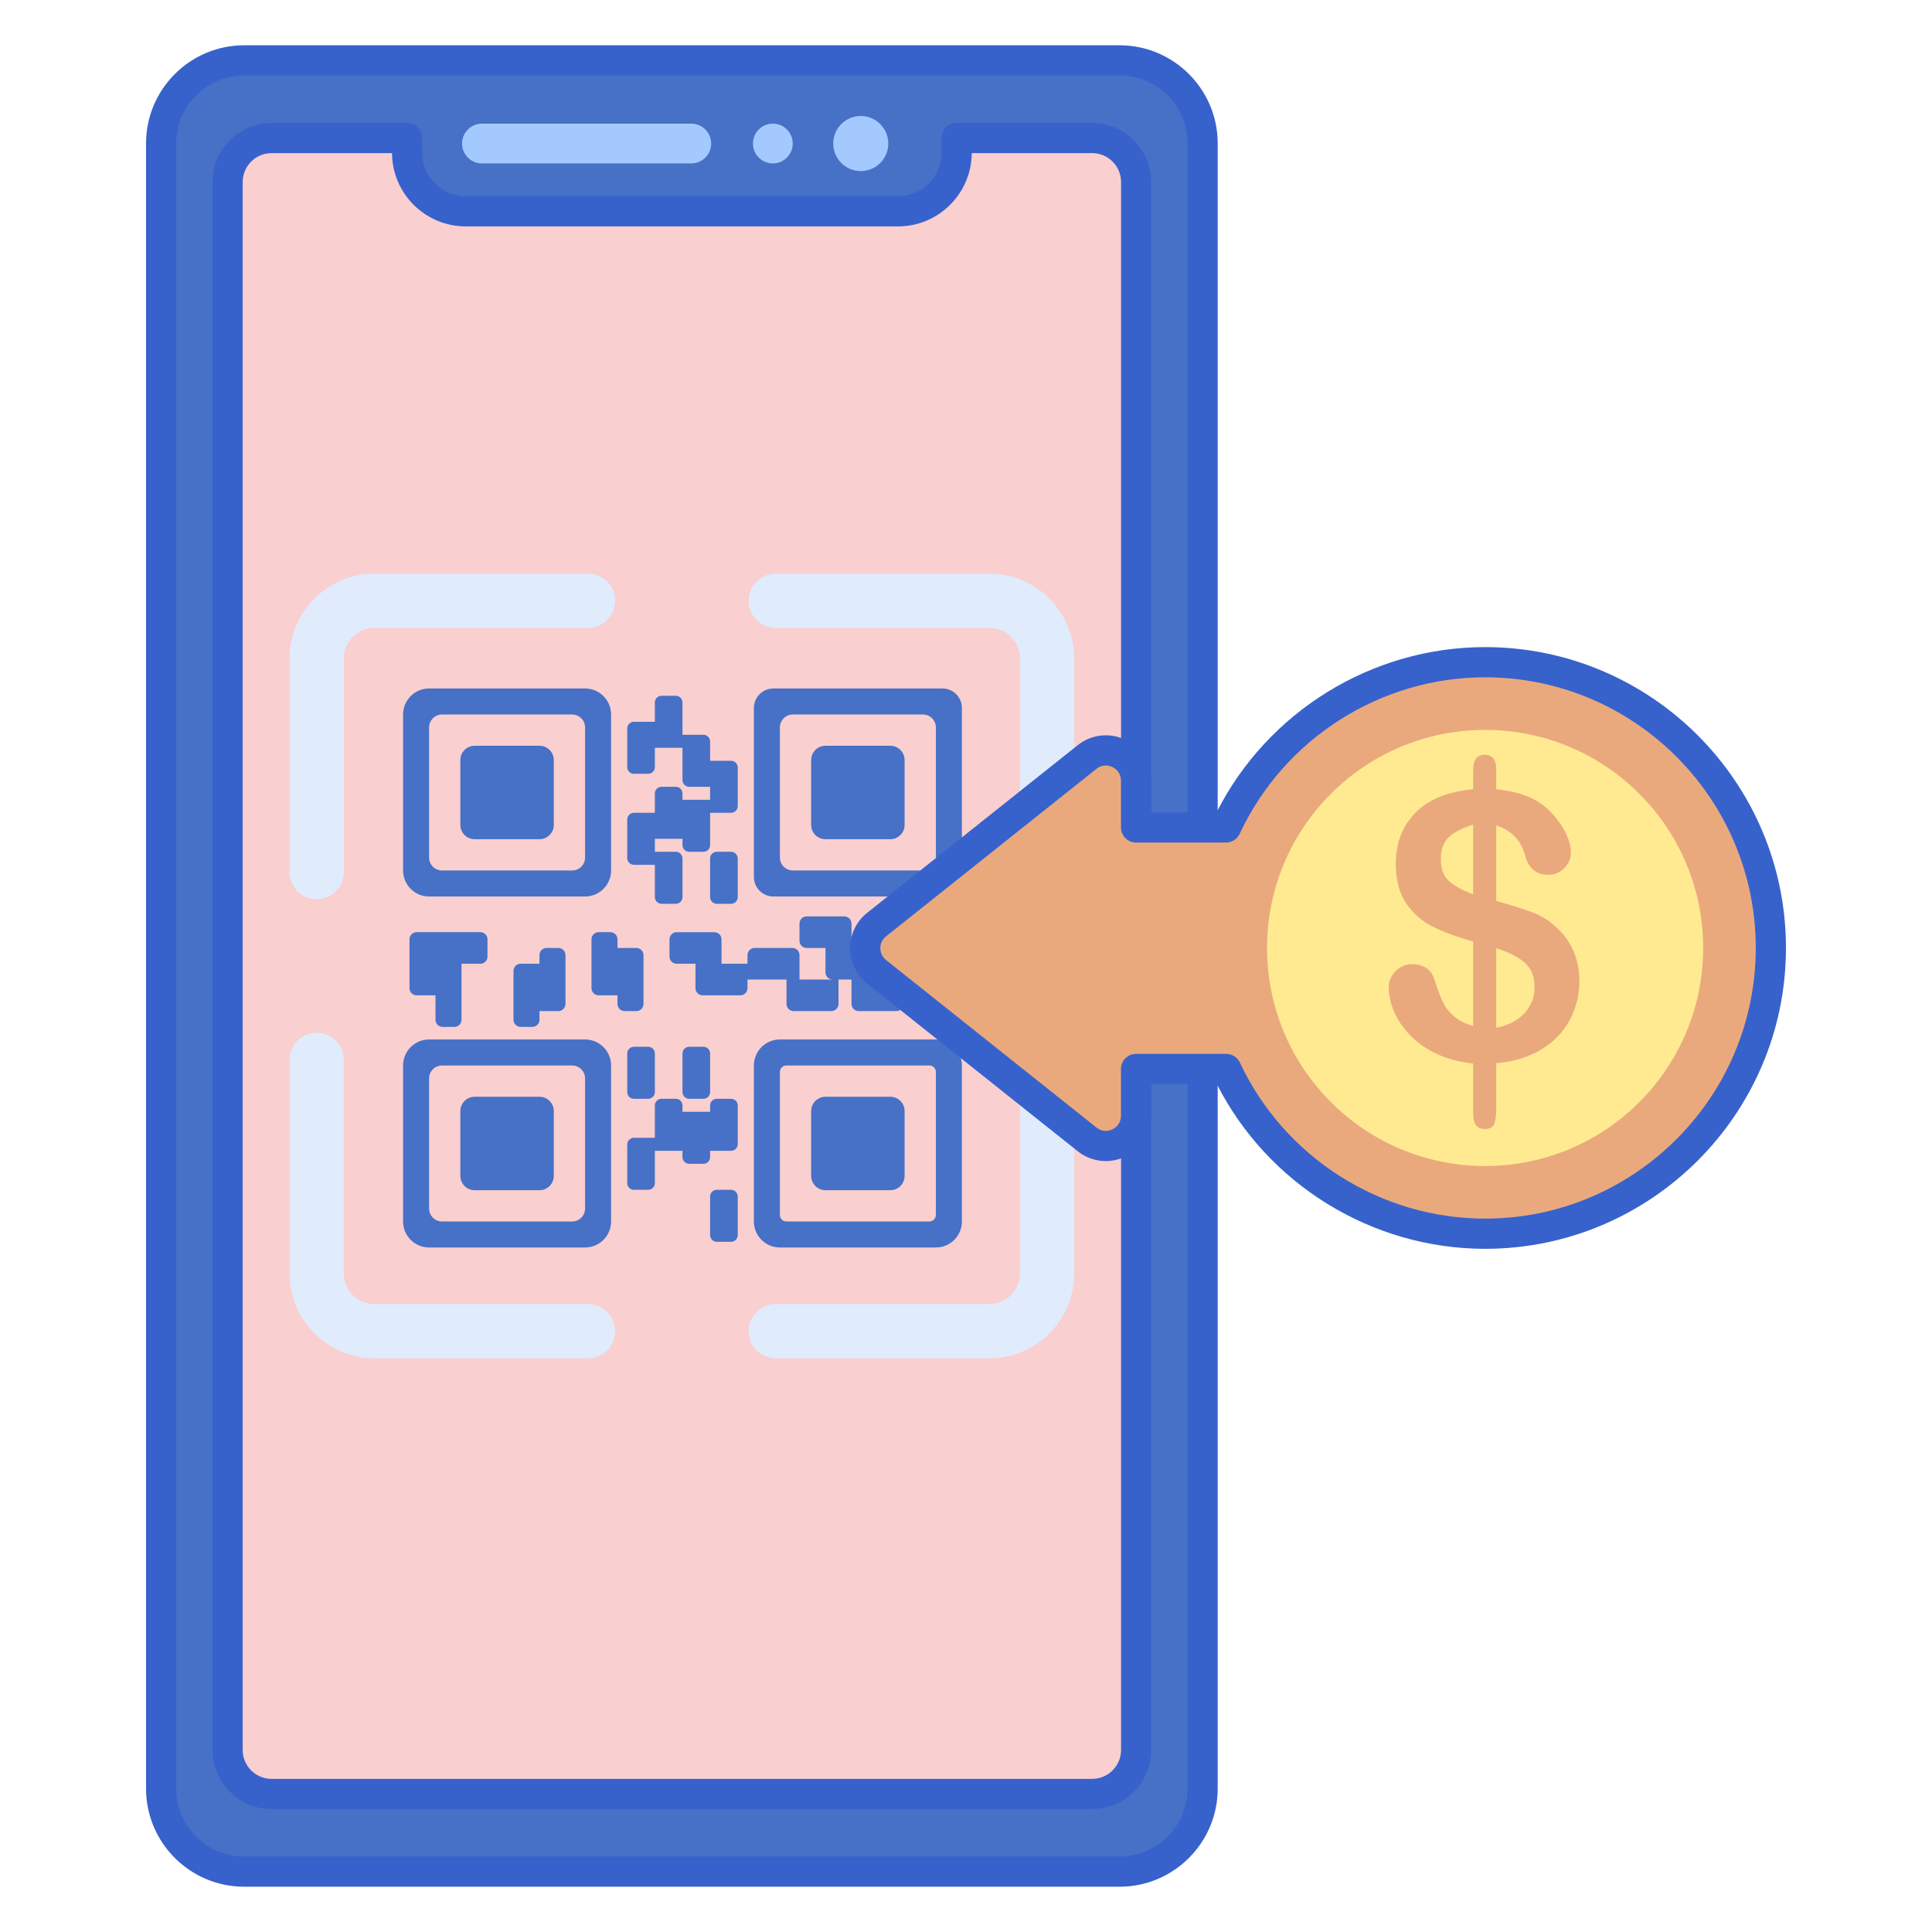 <svg id="Layer_1" enable-background="new 0 0 256 256" height="512" viewBox="0 0 256 256" width="512" xmlns="http://www.w3.org/2000/svg"><g><g><path d="m148.351 248h-116c-6.075 0-11-4.925-11-11v-218c0-6.075 4.925-11 11-11h116c6.075 0 11 4.925 11 11v218c0 6.075-4.925 11-11 11z" fill="#4671c6"/></g><g><path d="m144.72 18.291h-17.961v1.942c0 4.29-3.477 7.767-7.767 7.767h-57.282c-4.29 0-7.767-3.477-7.767-7.767v-1.942h-17.961c-3.217 0-5.825 2.608-5.825 5.825v207.767c0 3.217 2.608 5.825 5.825 5.825h108.738c3.217 0 5.825-2.608 5.825-5.825v-207.766c0-3.218-2.608-5.826-5.825-5.826z" fill="#f9cfcf"/></g><g><path d="m148.351 250h-116c-7.168 0-13-5.832-13-13v-218c0-7.168 5.832-13 13-13h116c7.168 0 13 5.832 13 13v218c0 7.168-5.832 13-13 13zm-116-240c-4.963 0-9 4.037-9 9v218c0 4.963 4.037 9 9 9h116c4.963 0 9-4.037 9-9v-218c0-4.963-4.037-9-9-9z" fill="#3762cc"/></g><g><path d="m144.72 239.709h-108.739c-4.314 0-7.825-3.511-7.825-7.825v-207.768c0-4.314 3.511-7.825 7.825-7.825h17.962c1.104 0 2 .896 2 2v1.942c0 3.18 2.587 5.767 5.767 5.767h57.281c3.181 0 5.768-2.587 5.768-5.767v-1.942c0-1.104.896-2 2-2h17.961c4.314 0 7.825 3.511 7.825 7.825v207.768c0 4.314-3.511 7.825-7.825 7.825zm-108.739-219.418c-2.109 0-3.825 1.716-3.825 3.825v207.768c0 2.109 1.716 3.825 3.825 3.825h108.739c2.109 0 3.825-1.716 3.825-3.825v-207.768c0-2.109-1.716-3.825-3.825-3.825h-15.961c-.031 5.359-4.4 9.709-9.768 9.709h-57.281c-5.366 0-9.735-4.35-9.767-9.709z" fill="#3762cc"/></g><g><circle cx="114.056" cy="19.019" fill="#a4c9ff" r="3.649"/></g><g><circle cx="102.406" cy="19.019" fill="#a4c9ff" r="2.636"/></g><g><path d="m91.598 21.656h-27.737c-1.456 0-2.636-1.18-2.636-2.636 0-1.456 1.18-2.636 2.636-2.636h27.737c1.456 0 2.636 1.18 2.636 2.636 0 1.455-1.18 2.636-2.636 2.636z" fill="#a4c9ff"/></g><g><path d="m41.958 136.841c1.988 0 3.6 1.611 3.6 3.6v28.296c0 2.236 1.819 4.056 4.055 4.056h28.297c1.988 0 3.6 1.611 3.6 3.6s-1.612 3.6-3.6 3.6h-28.296c-6.206 0-11.255-5.05-11.255-11.256v-28.296c-.001-1.989 1.611-3.6 3.599-3.6z" fill="#e0ebfc"/></g><g><path d="m138.743 136.841c1.988 0 3.6 1.611 3.6 3.6v28.296c0 6.206-5.05 11.256-11.256 11.256h-28.296c-1.988 0-3.6-1.611-3.6-3.6s1.612-3.6 3.6-3.6h28.296c2.237 0 4.056-1.82 4.056-4.056v-28.296c0-1.989 1.612-3.6 3.6-3.6z" fill="#e0ebfc"/></g><g><path d="m102.791 76.007h28.296c6.206 0 11.256 5.05 11.256 11.256v28.296c0 1.989-1.612 3.6-3.6 3.6s-3.6-1.611-3.6-3.6v-28.296c0-2.236-1.819-4.056-4.056-4.056h-28.296c-1.988 0-3.6-1.611-3.6-3.6s1.612-3.6 3.6-3.6z" fill="#e0ebfc"/></g><g><path d="m49.614 76.007h28.296c1.988 0 3.6 1.611 3.6 3.6s-1.612 3.6-3.6 3.6h-28.296c-2.236 0-4.055 1.82-4.055 4.056v28.296c0 1.989-1.612 3.6-3.6 3.6s-3.6-1.611-3.6-3.6v-28.296c-.001-6.206 5.048-11.256 11.255-11.256z" fill="#e0ebfc"/></g><g><path d="m56.855 137.737h20.671c1.903 0 3.445 1.542 3.445 3.445v20.671c0 1.903-1.542 3.445-3.445 3.445h-20.671c-1.903 0-3.445-1.542-3.445-3.445v-20.671c0-1.903 1.543-3.445 3.445-3.445zm18.948 3.445h-17.225c-.951 0-1.723.771-1.723 1.723v17.226c0 .951.771 1.723 1.723 1.723h17.226c.951 0 1.723-.771 1.723-1.723v-17.226c-.001-.952-.772-1.723-1.724-1.723z" fill="#4671c6"/></g><g><path d="m73.38 147.222v8.59c0 1.046-.848 1.895-1.895 1.895h-8.59c-1.046 0-1.895-.848-1.895-1.895v-8.59c0-1.046.848-1.895 1.895-1.895h8.59c1.047 0 1.895.849 1.895 1.895z" fill="#4671c6"/></g><g><path d="m56.855 91.228h20.671c1.903 0 3.445 1.542 3.445 3.445v20.671c0 1.903-1.542 3.445-3.445 3.445h-20.671c-1.903 0-3.445-1.542-3.445-3.445v-20.671c0-1.903 1.543-3.445 3.445-3.445zm18.948 3.445h-17.225c-.951 0-1.723.771-1.723 1.723v17.226c0 .951.771 1.723 1.723 1.723h17.226c.951 0 1.723-.771 1.723-1.723v-17.227c-.001-.951-.772-1.722-1.724-1.722z" fill="#4671c6"/></g><g><path d="m73.38 100.713v8.59c0 1.046-.848 1.895-1.895 1.895h-8.59c-1.046 0-1.895-.848-1.895-1.895v-8.59c0-1.046.848-1.895 1.895-1.895h8.59c1.047.001 1.895.849 1.895 1.895z" fill="#4671c6"/></g><g><path d="m96.866 157.654h-1.885c-.49 0-.888.397-.888.888v5.115c0 .49.397.888.888.888h1.885c.49 0 .888-.397.888-.888v-5.115c0-.491-.397-.888-.888-.888z" fill="#4671c6"/></g><g><path d="m96.866 145.596h-1.885c-.49 0-.888.397-.888.888v.835h-3.661v-.835c0-.49-.397-.888-.888-.888h-1.885c-.49 0-.888.397-.888.888v4.28h-2.771c-.49 0-.888.397-.888.888v5.115c0 .49.397.888.888.888h1.885c.49 0 .888-.397.888-.888v-4.28h3.66v.835c0 .49.398.888.888.888h1.885c.49 0 .888-.397.888-.888v-.835h2.773c.49 0 .888-.397.888-.888v-5.115c-.001-.491-.398-.888-.889-.888z" fill="#4671c6"/></g><g><path d="m93.206 145.596c.49 0 .888-.397.888-.888v-5.115c0-.49-.398-.888-.888-.888h-1.885c-.49 0-.888.397-.888.888v5.115c0 .49.398.888.888.888z" fill="#4671c6"/></g><g><path d="m84 138.706c-.49 0-.888.397-.888.888v5.115c0 .49.397.888.888.888h1.885c.49 0 .888-.397.888-.888v-5.115c0-.49-.397-.888-.888-.888z" fill="#4671c6"/></g><g><path d="m84 114.59h2.773v4.28c0 .49.397.888.888.888h1.885c.49 0 .888-.397.888-.888v-5.115c0-.49-.397-.888-.888-.888h-2.773v-1.723h3.66v.835c0 .49.398.888.888.888h1.885c.49 0 .888-.397.888-.888v-4.28h2.773c.49 0 .888-.398.888-.888v-5.115c0-.49-.397-.888-.888-.888h-2.773v-2.557c0-.49-.398-.888-.888-.888h-2.773v-4.28c0-.49-.397-.888-.888-.888h-1.885c-.49 0-.888.397-.888.888v2.557h-2.772c-.49 0-.888.397-.888.888v5.115c0 .49.397.888.888.888h1.885c.49 0 .888-.398.888-.888v-2.557h3.66v4.28c0 .49.398.888.888.888h2.773v1.723h-3.661v-.835c0-.49-.397-.888-.888-.888h-1.885c-.49 0-.888.397-.888.888v2.558h-2.772c-.49 0-.888.397-.888.888v5.115c0 .489.398.887.888.887z" fill="#4671c6"/></g><g><path d="m96.866 112.867h-1.885c-.49 0-.888.397-.888.888v5.115c0 .49.397.888.888.888h1.885c.49 0 .888-.397.888-.888v-5.115c0-.49-.397-.888-.888-.888z" fill="#4671c6"/></g><g><path d="m85.266 133.027v-6.469c0-.524-.425-.949-.949-.949h-2.497v-1.143c0-.524-.425-.949-.949-.949h-1.547c-.524 0-.949.425-.949.949v6.469c0 .524.425.949.949.949h2.496v1.143c0 .524.425.949.949.949h1.547c.525 0 .95-.425.95-.949z" fill="#4671c6"/></g><g><path d="m73.981 125.609h-1.547c-.524 0-.949.425-.949.949v1.143h-2.496c-.524 0-.949.425-.949.949v6.469c0 .524.425.949.949.949h1.547c.524 0 .949-.425.949-.949v-1.143h2.496c.524 0 .949-.425.949-.949v-6.469c0-.524-.425-.949-.949-.949z" fill="#4671c6"/></g><g><path d="m63.646 123.518h-5.941-2.496c-.524 0-.949.425-.949.949v6.469c0 .524.425.949.949.949h2.496v3.234c0 .524.425.949.949.949h1.547c.524 0 .949-.425.949-.949v-7.417h2.496c.524 0 .949-.425.949-.949v-2.285c0-.525-.425-.95-.949-.95z" fill="#4671c6"/></g><g><path d="m125.658 127.701h-2.496v-3.234c0-.524-.425-.949-.949-.949h-1.547c-.524 0-.949.425-.949.949v5.326h-3.445v-3.234c0-.524-.425-.949-.949-.949h-2.496v-3.234c0-.524-.425-.949-.949-.949h-4.992c-.524 0-.949.425-.949.949v2.285c0 .524.425.949.949.949h2.496v3.234c0 .524.425.949.949.949h-4.394v-3.234c0-.524-.425-.949-.949-.949h-4.992c-.524 0-.949.425-.949.949v1.143h-3.445v-3.234c0-.524-.425-.949-.949-.949h-4.993c-.524 0-.949.425-.949.949v2.285c0 .524.425.949.949.949h2.496v3.234c0 .524.425.949.949.949h4.992c.524 0 .949-.425.949-.949v-1.143h5.168v3.234c0 .524.425.949.949.949h4.992c.524 0 .949-.425.949-.949v-3.234h1.723v3.234c0 .524.425.949.949.949h4.992c.524 0 .949-.425.949-.949v-1.143h3.445v3.234c0 .524.425.949.949.949h1.547c.524 0 .949-.425.949-.949v-6.469c0-.523-.425-.948-.949-.948z" fill="#4671c6"/></g><g><path d="m119.865 147.222v8.59c0 1.046-.848 1.895-1.895 1.895h-8.59c-1.046 0-1.895-.848-1.895-1.895v-8.59c0-1.046.848-1.895 1.895-1.895h8.59c1.047 0 1.895.849 1.895 1.895z" fill="#4671c6"/></g><g><path d="m119.865 100.713v8.59c0 1.046-.848 1.895-1.895 1.895h-8.59c-1.046 0-1.895-.848-1.895-1.895v-8.59c0-1.046.848-1.895 1.895-1.895h8.59c1.047.001 1.895.849 1.895 1.895z" fill="#4671c6"/></g><g><path d="m103.34 137.737h20.671c1.903 0 3.445 1.542 3.445 3.445v20.671c0 1.903-1.542 3.445-3.445 3.445h-20.671c-1.903 0-3.445-1.542-3.445-3.445v-20.671c0-1.903 1.543-3.445 3.445-3.445zm19.81 3.445h-18.948c-.476 0-.861.386-.861.861v18.948c0 .476.386.861.861.861h18.948c.476 0 .861-.386.861-.861v-18.948c0-.476-.386-.861-.861-.861z" fill="#4671c6"/></g><g><path d="m102.479 91.228h22.393c1.427 0 2.584 1.157 2.584 2.584v22.393c0 1.427-1.157 2.584-2.584 2.584h-22.393c-1.427 0-2.584-1.157-2.584-2.584v-22.393c0-1.427 1.157-2.584 2.584-2.584zm19.809 3.445h-17.226c-.951 0-1.723.771-1.723 1.723v17.226c0 .951.771 1.723 1.723 1.723h17.226c.951 0 1.723-.771 1.723-1.723v-17.227c0-.951-.771-1.722-1.723-1.722z" fill="#4671c6"/></g><g><path d="m196.785 87.745c-15.205 0-28.309 8.967-34.333 21.896h-11.916v-6.202c0-3.35-3.871-5.216-6.492-3.129l-27.886 22.202c-2.011 1.601-2.011 4.657 0 6.259l27.886 22.202c2.621 2.086 6.492.22 6.492-3.129v-6.202h11.945c6.037 12.896 19.124 21.833 34.304 21.833 20.912 0 37.864-16.952 37.864-37.865 0-20.912-16.952-37.865-37.864-37.865z" fill="#eaa97d"/></g><g><circle cx="196.785" cy="125.61" fill="#ffea92" r="28.892"/></g><g><path d="m198.258 101.98v2.6c1.717.177 3.189.53 4.417 1.059 1.228.53 2.299 1.332 3.214 2.407.722.818 1.279 1.661 1.673 2.528.392.867.589 1.661.589 2.383 0 .803-.293 1.497-.878 2.082-.586.586-1.296.879-2.13.879-1.573 0-2.592-.85-3.057-2.552-.53-2.006-1.805-3.338-3.827-3.996v10.014c1.99.546 3.574 1.043 4.754 1.492s2.235 1.099 3.166 1.95c.994.883 1.761 1.938 2.299 3.165.537 1.228.806 2.572.806 4.032 0 1.829-.429 3.543-1.288 5.139-.859 1.597-2.122 2.901-3.791 3.912s-3.651 1.613-5.945 1.805v5.994c0 .947-.093 1.637-.277 2.07-.185.433-.59.65-1.216.65-.578 0-.983-.177-1.216-.53-.232-.353-.349-.899-.349-1.637v-6.499c-1.878-.209-3.519-.65-4.922-1.324-1.405-.674-2.575-1.512-3.514-2.515-.938-1.003-1.633-2.046-2.082-3.129s-.674-2.146-.674-3.189c0-.77.301-1.464.903-2.082s1.351-.927 2.25-.927c.722 0 1.332.168 1.829.505s.843.81 1.035 1.42c.433 1.316.81 2.323 1.131 3.021s.807 1.336 1.456 1.914c.65.578 1.512 1.019 2.588 1.324v-11.193c-2.15-.594-3.947-1.255-5.392-1.986-1.444-.73-2.616-1.769-3.514-3.117-.899-1.348-1.348-3.081-1.348-5.199 0-2.76.878-5.023 2.635-6.788 1.758-1.765 4.297-2.792 7.618-3.081v-2.552c0-1.348.506-2.022 1.516-2.022 1.027-.001 1.541.657 1.541 1.973zm-3.057 16.512v-9.219c-1.348.401-2.399.931-3.153 1.589s-1.131 1.653-1.131 2.985c0 1.268.353 2.227 1.059 2.877.705.649 1.781 1.239 3.225 1.768zm3.057 7.149v10.543c1.621-.321 2.873-.971 3.755-1.95.883-.979 1.324-2.118 1.324-3.418 0-1.396-.429-2.475-1.288-3.238-.859-.761-2.122-1.407-3.791-1.937z" fill="#eaa97d"/></g><g><path d="m196.785 165.474c-14.976 0-28.791-8.527-35.554-21.832h-8.696v4.202c0 2.324-1.301 4.396-3.396 5.405-2.093 1.006-4.522.735-6.342-.712l-27.886-22.202c-1.438-1.145-2.263-2.855-2.263-4.693 0-1.839.825-3.55 2.263-4.694l27.886-22.202c1.818-1.447 4.246-1.723 6.343-.711 2.094 1.01 3.395 3.081 3.395 5.405v4.202h8.665c6.752-13.344 20.579-21.896 35.585-21.896 21.981 0 39.864 17.883 39.864 39.864s-17.882 39.864-39.864 39.864zm-46.25-25.832h11.945c.776 0 1.482.449 1.812 1.152 5.881 12.563 18.636 20.68 32.493 20.68 19.775 0 35.864-16.089 35.864-35.864s-16.089-35.864-35.864-35.864c-13.886 0-26.65 8.142-32.521 20.741-.328.705-1.035 1.155-1.813 1.155h-11.917c-1.104 0-2-.896-2-2v-6.202c0-.786-.423-1.46-1.132-1.802-.707-.341-1.498-.253-2.113.236l-27.886 22.202c-.479.382-.755.952-.755 1.565 0 .612.275 1.183.755 1.564l27.886 22.202c.615.491 1.406.58 2.113.237.709-.342 1.132-1.016 1.132-1.802v-6.202c.001-1.103.897-1.998 2.001-1.998z" fill="#3762cc"/></g></g></svg>